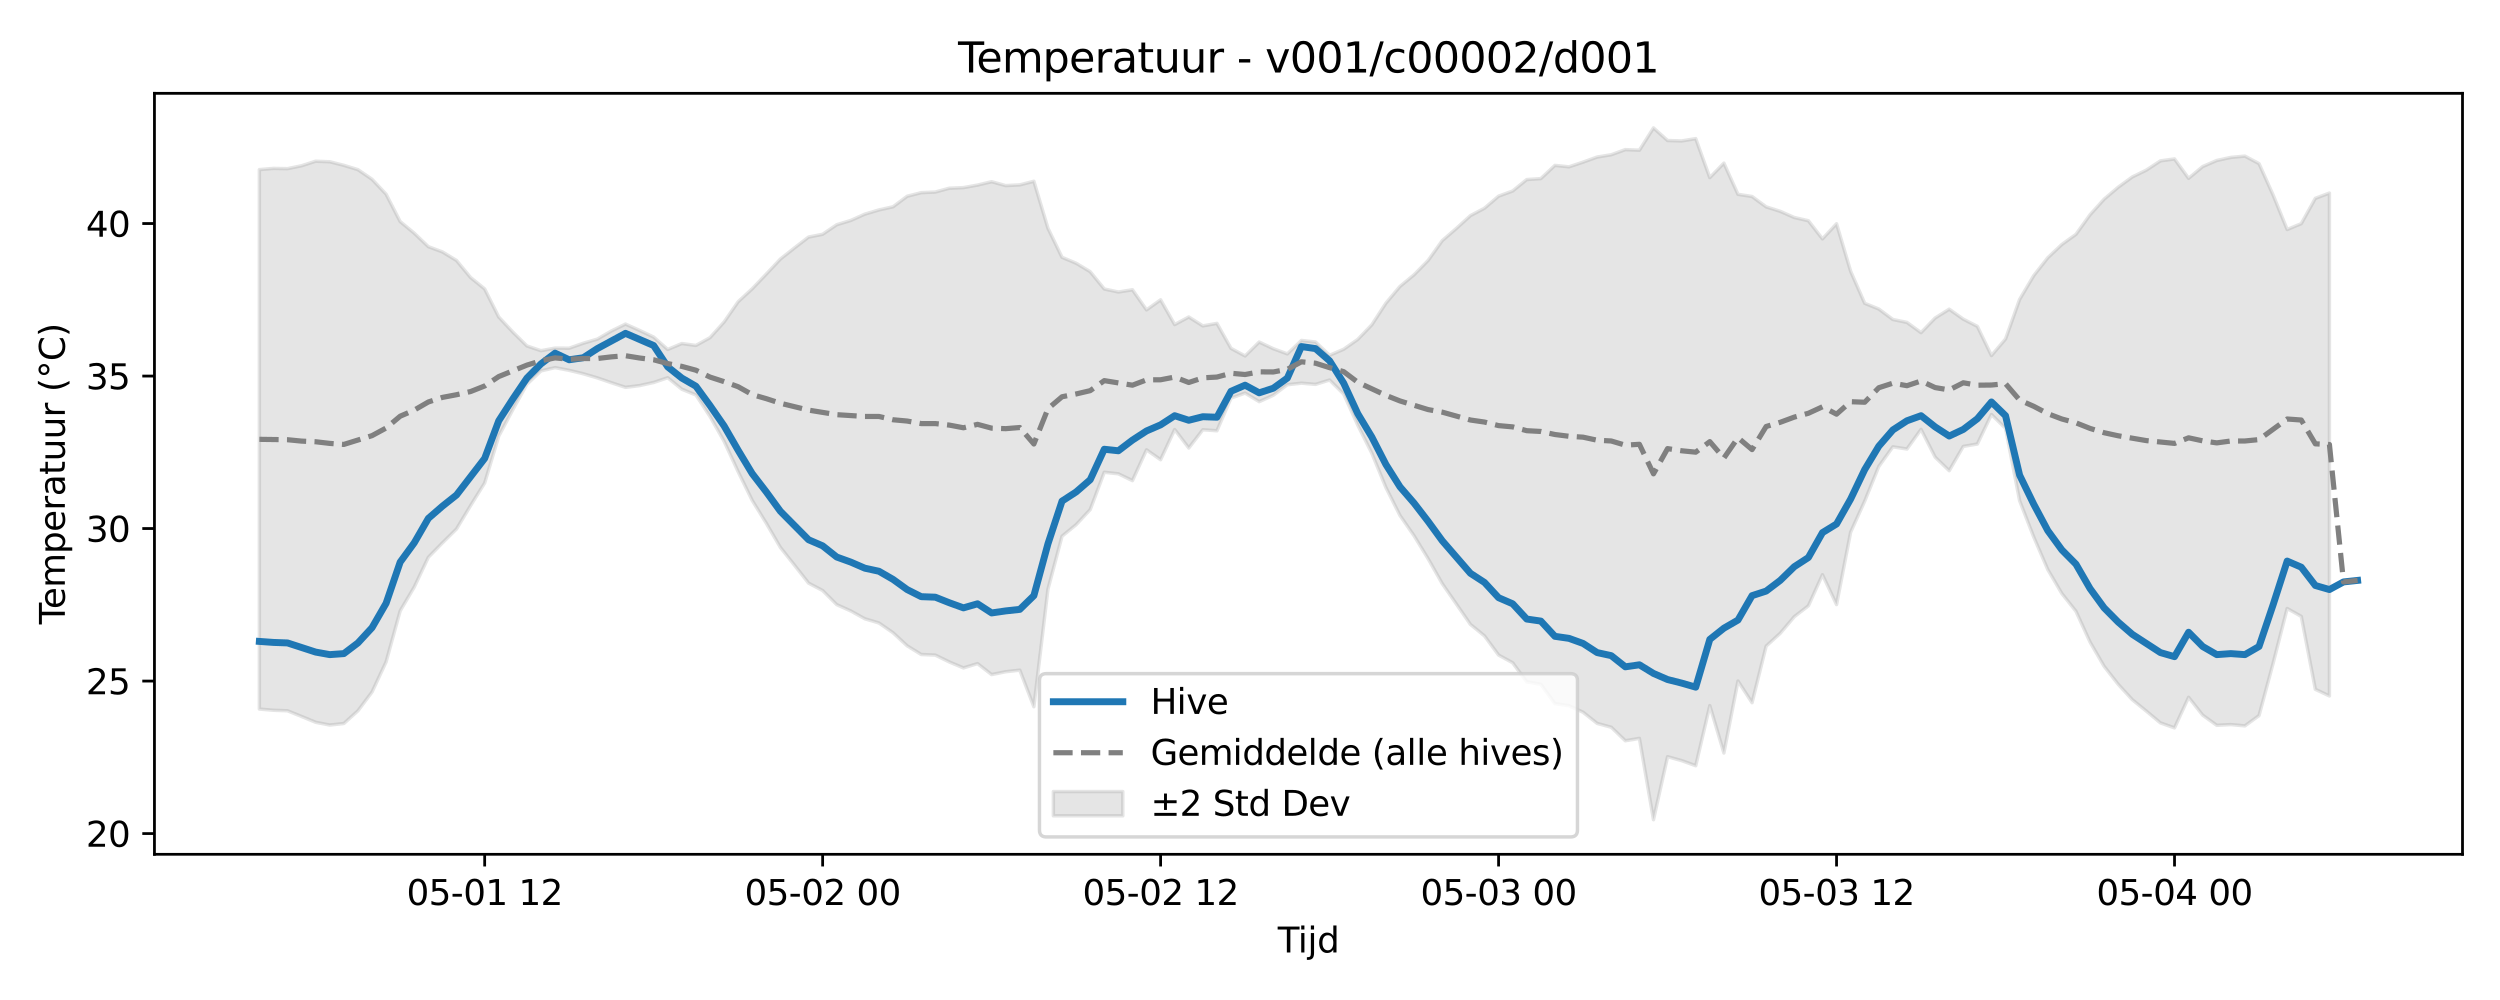 <?xml version="1.0" encoding="utf-8" standalone="no"?>
<!DOCTYPE svg PUBLIC "-//W3C//DTD SVG 1.1//EN"
  "http://www.w3.org/Graphics/SVG/1.1/DTD/svg11.dtd">
<svg xmlns:xlink="http://www.w3.org/1999/xlink" width="720pt" height="288pt" viewBox="0 0 720 288" xmlns="http://www.w3.org/2000/svg" version="1.1">
 <defs>
  <style type="text/css">*{stroke-linejoin: round; stroke-linecap: butt}</style>
 </defs>
 <g id="figure_1">
  <g id="patch_1">
   <path d="M 0 288 
L 720 288 
L 720 0 
L 0 0 
z
" style="fill: #ffffff"/>
  </g>
  <g id="axes_1">
   <g id="patch_2">
    <path d="M 44.48 246.04 
L 709.2 246.04 
L 709.2 26.88 
L 44.48 26.88 
z
" style="fill: #ffffff"/>
   </g>
   <g id="FillBetweenPolyCollection_1">
    <defs>
     <path id="mdc6a934997" d="M 74.695 -239.152 
L 74.695 -83.791 
L 78.75 -83.44 
L 82.806 -83.295 
L 86.861 -81.651 
L 90.917 -79.976 
L 94.973 -79.186 
L 99.028 -79.626 
L 103.084 -83.286 
L 107.14 -88.691 
L 111.195 -97.378 
L 115.251 -112.074 
L 119.307 -118.937 
L 123.362 -127.503 
L 127.418 -131.648 
L 131.474 -135.651 
L 135.529 -142.388 
L 139.585 -148.9 
L 143.64 -162.402 
L 147.696 -170.026 
L 151.752 -177.325 
L 155.807 -181.183 
L 159.863 -182.121 
L 163.919 -181.341 
L 167.974 -180.358 
L 172.03 -179.166 
L 176.086 -177.771 
L 180.141 -176.445 
L 184.197 -176.947 
L 188.253 -177.845 
L 192.308 -179.218 
L 196.364 -175.899 
L 200.419 -174.252 
L 204.475 -168.061 
L 208.531 -160.925 
L 212.586 -152.147 
L 216.642 -143.871 
L 220.698 -137.292 
L 224.753 -130.336 
L 228.809 -125.228 
L 232.865 -120.054 
L 236.92 -117.932 
L 240.976 -113.866 
L 245.032 -112.04 
L 249.087 -109.783 
L 253.143 -108.578 
L 257.199 -105.766 
L 261.254 -102.008 
L 265.31 -99.504 
L 269.365 -99.326 
L 273.421 -97.343 
L 277.477 -95.638 
L 281.532 -96.879 
L 285.588 -93.718 
L 289.644 -94.543 
L 293.699 -94.994 
L 297.755 -84.459 
L 301.811 -118.319 
L 305.866 -133.569 
L 309.922 -136.882 
L 313.978 -141.234 
L 318.033 -151.989 
L 322.089 -151.541 
L 326.144 -149.576 
L 330.2 -158.448 
L 334.256 -155.596 
L 338.311 -164.293 
L 342.367 -158.981 
L 346.423 -164.23 
L 350.478 -163.94 
L 354.534 -173.342 
L 358.59 -174.795 
L 362.645 -172.319 
L 366.701 -174.159 
L 370.757 -177.196 
L 374.812 -177.643 
L 378.868 -177.294 
L 382.923 -178.557 
L 386.979 -174.517 
L 391.035 -165.56 
L 395.09 -157.463 
L 399.146 -147.577 
L 403.202 -139.526 
L 407.257 -133.686 
L 411.313 -127.057 
L 415.369 -119.91 
L 419.424 -114.054 
L 423.48 -108.173 
L 427.536 -104.856 
L 431.591 -99.343 
L 435.647 -97.12 
L 439.702 -91.63 
L 443.758 -90.92 
L 447.814 -85.354 
L 451.869 -84.749 
L 455.925 -82.877 
L 459.981 -79.658 
L 464.036 -78.554 
L 468.092 -74.664 
L 472.148 -75.343 
L 476.203 -51.922 
L 480.259 -70.068 
L 484.315 -68.939 
L 488.37 -67.471 
L 492.426 -84.785 
L 496.481 -71.139 
L 500.537 -91.858 
L 504.593 -85.626 
L 508.648 -101.914 
L 512.704 -105.608 
L 516.76 -110.393 
L 520.815 -113.521 
L 524.871 -122.477 
L 528.927 -113.88 
L 532.982 -134.726 
L 537.038 -143.676 
L 541.094 -153.658 
L 545.149 -159.31 
L 549.205 -158.685 
L 553.26 -164.338 
L 557.316 -156.346 
L 561.372 -152.439 
L 565.427 -159.43 
L 569.483 -160.121 
L 573.539 -168.614 
L 577.594 -164.632 
L 581.65 -143.794 
L 585.706 -133.36 
L 589.761 -123.96 
L 593.817 -117.058 
L 597.873 -111.952 
L 601.928 -103.089 
L 605.984 -96.107 
L 610.04 -90.917 
L 614.095 -86.49 
L 618.151 -83.197 
L 622.206 -79.804 
L 626.262 -78.372 
L 630.318 -87.176 
L 634.373 -82.034 
L 638.429 -79.107 
L 642.485 -79.323 
L 646.54 -78.947 
L 650.596 -81.915 
L 654.652 -96.947 
L 658.707 -112.755 
L 662.763 -110.479 
L 666.819 -89.473 
L 670.874 -87.567 
L 670.874 -232.399 
L 670.874 -232.399 
L 666.819 -230.883 
L 662.763 -223.591 
L 658.707 -221.9 
L 654.652 -231.852 
L 650.596 -240.881 
L 646.54 -243.044 
L 642.485 -242.668 
L 638.429 -241.786 
L 634.373 -240.03 
L 630.318 -236.645 
L 626.262 -242.228 
L 622.206 -241.675 
L 618.151 -239.014 
L 614.095 -237.038 
L 610.04 -234.075 
L 605.984 -230.643 
L 601.928 -226.15 
L 597.873 -220.508 
L 593.817 -217.598 
L 589.761 -213.77 
L 585.706 -208.616 
L 581.65 -201.769 
L 577.594 -190.374 
L 573.539 -185.611 
L 569.483 -194.007 
L 565.427 -196.088 
L 561.372 -198.956 
L 557.316 -196.415 
L 553.26 -192.205 
L 549.205 -195.15 
L 545.149 -195.989 
L 541.094 -199.006 
L 537.038 -200.643 
L 532.982 -209.885 
L 528.927 -223.557 
L 524.871 -219.206 
L 520.815 -224.429 
L 516.76 -225.36 
L 512.704 -227.144 
L 508.648 -228.423 
L 504.593 -231.412 
L 500.537 -232.037 
L 496.481 -241.018 
L 492.426 -236.841 
L 488.37 -248.078 
L 484.315 -247.415 
L 480.259 -247.531 
L 476.203 -251.158 
L 472.148 -244.745 
L 468.092 -244.911 
L 464.036 -243.437 
L 459.981 -242.772 
L 455.925 -241.31 
L 451.869 -239.951 
L 447.814 -240.37 
L 443.758 -236.561 
L 439.702 -236.291 
L 435.647 -232.997 
L 431.591 -231.506 
L 427.536 -228.043 
L 423.48 -225.897 
L 419.424 -222.211 
L 415.369 -218.698 
L 411.313 -213.016 
L 407.257 -208.875 
L 403.202 -205.524 
L 399.146 -200.694 
L 395.09 -194.469 
L 391.035 -190.251 
L 386.979 -187.419 
L 382.923 -185.673 
L 378.868 -189.498 
L 374.812 -189.955 
L 370.757 -186.082 
L 366.701 -187.582 
L 362.645 -189.495 
L 358.59 -185.482 
L 354.534 -187.667 
L 350.478 -194.873 
L 346.423 -194.143 
L 342.367 -196.709 
L 338.311 -194.52 
L 334.256 -201.655 
L 330.2 -198.755 
L 326.144 -204.551 
L 322.089 -203.905 
L 318.033 -204.774 
L 313.978 -209.746 
L 309.922 -212.195 
L 305.866 -213.897 
L 301.811 -222.266 
L 297.755 -235.8 
L 293.699 -234.756 
L 289.644 -234.549 
L 285.588 -235.667 
L 281.532 -234.702 
L 277.477 -233.967 
L 273.421 -233.799 
L 269.365 -232.695 
L 265.31 -232.516 
L 261.254 -231.476 
L 257.199 -228.45 
L 253.143 -227.542 
L 249.087 -226.336 
L 245.032 -224.519 
L 240.976 -223.278 
L 236.92 -220.53 
L 232.865 -219.726 
L 228.809 -216.602 
L 224.753 -213.397 
L 220.698 -209.077 
L 216.642 -204.84 
L 212.586 -201.102 
L 208.531 -195.253 
L 204.475 -190.752 
L 200.419 -188.513 
L 196.364 -189.063 
L 192.308 -187.354 
L 188.253 -190.923 
L 184.197 -192.846 
L 180.141 -194.666 
L 176.086 -192.681 
L 172.03 -190.334 
L 167.974 -189.143 
L 163.919 -187.72 
L 159.863 -187.746 
L 155.807 -187 
L 151.752 -188.369 
L 147.696 -192.374 
L 143.64 -196.704 
L 139.585 -204.789 
L 135.529 -208.079 
L 131.474 -212.986 
L 127.418 -215.452 
L 123.362 -216.962 
L 119.307 -220.842 
L 115.251 -224.192 
L 111.195 -232.08 
L 107.14 -236.375 
L 103.084 -239.144 
L 99.028 -240.388 
L 94.973 -241.415 
L 90.917 -241.576 
L 86.861 -240.267 
L 82.806 -239.428 
L 78.75 -239.503 
L 74.695 -239.152 
z
" style="stroke: #808080; stroke-opacity: 0.2"/>
    </defs>
    <g clip-path="url(#pa0ed3da117)">
     <use xlink:href="#mdc6a934997" x="0" y="288" style="fill: #808080; fill-opacity: 0.2; stroke: #808080; stroke-opacity: 0.2"/>
    </g>
   </g>
   <g id="matplotlib.axis_1">
    <g id="xtick_1">
     <g id="line2d_1">
      <defs>
       <path id="m7fa5e2b9cc" d="M 0 0 
L 0 3.5 
" style="stroke: #000000; stroke-width: 0.8"/>
      </defs>
      <g>
       <use xlink:href="#m7fa5e2b9cc" x="139.585" y="246.04" style="stroke: #000000; stroke-width: 0.8"/>
      </g>
     </g>
     <g id="text_1">
      <!-- 05-01 12 -->
      <g transform="translate(117.104 260.638) scale(0.1 -0.1)">
       <defs>
        <path id="DejaVuSans-30" d="M 2034 4250 
Q 1547 4250 1301 3770 
Q 1056 3291 1056 2328 
Q 1056 1369 1301 889 
Q 1547 409 2034 409 
Q 2525 409 2770 889 
Q 3016 1369 3016 2328 
Q 3016 3291 2770 3770 
Q 2525 4250 2034 4250 
z
M 2034 4750 
Q 2819 4750 3233 4129 
Q 3647 3509 3647 2328 
Q 3647 1150 3233 529 
Q 2819 -91 2034 -91 
Q 1250 -91 836 529 
Q 422 1150 422 2328 
Q 422 3509 836 4129 
Q 1250 4750 2034 4750 
z
" transform="scale(0.016)"/>
        <path id="DejaVuSans-35" d="M 691 4666 
L 3169 4666 
L 3169 4134 
L 1269 4134 
L 1269 2991 
Q 1406 3038 1543 3061 
Q 1681 3084 1819 3084 
Q 2600 3084 3056 2656 
Q 3513 2228 3513 1497 
Q 3513 744 3044 326 
Q 2575 -91 1722 -91 
Q 1428 -91 1123 -41 
Q 819 9 494 109 
L 494 744 
Q 775 591 1075 516 
Q 1375 441 1709 441 
Q 2250 441 2565 725 
Q 2881 1009 2881 1497 
Q 2881 1984 2565 2268 
Q 2250 2553 1709 2553 
Q 1456 2553 1204 2497 
Q 953 2441 691 2322 
L 691 4666 
z
" transform="scale(0.016)"/>
        <path id="DejaVuSans-2d" d="M 313 2009 
L 1997 2009 
L 1997 1497 
L 313 1497 
L 313 2009 
z
" transform="scale(0.016)"/>
        <path id="DejaVuSans-31" d="M 794 531 
L 1825 531 
L 1825 4091 
L 703 3866 
L 703 4441 
L 1819 4666 
L 2450 4666 
L 2450 531 
L 3481 531 
L 3481 0 
L 794 0 
L 794 531 
z
" transform="scale(0.016)"/>
        <path id="DejaVuSans-20" transform="scale(0.016)"/>
        <path id="DejaVuSans-32" d="M 1228 531 
L 3431 531 
L 3431 0 
L 469 0 
L 469 531 
Q 828 903 1448 1529 
Q 2069 2156 2228 2338 
Q 2531 2678 2651 2914 
Q 2772 3150 2772 3378 
Q 2772 3750 2511 3984 
Q 2250 4219 1831 4219 
Q 1534 4219 1204 4116 
Q 875 4013 500 3803 
L 500 4441 
Q 881 4594 1212 4672 
Q 1544 4750 1819 4750 
Q 2544 4750 2975 4387 
Q 3406 4025 3406 3419 
Q 3406 3131 3298 2873 
Q 3191 2616 2906 2266 
Q 2828 2175 2409 1742 
Q 1991 1309 1228 531 
z
" transform="scale(0.016)"/>
       </defs>
       <use xlink:href="#DejaVuSans-30"/>
       <use xlink:href="#DejaVuSans-35" transform="translate(63.623 0)"/>
       <use xlink:href="#DejaVuSans-2d" transform="translate(127.246 0)"/>
       <use xlink:href="#DejaVuSans-30" transform="translate(163.33 0)"/>
       <use xlink:href="#DejaVuSans-31" transform="translate(226.953 0)"/>
       <use xlink:href="#DejaVuSans-20" transform="translate(290.576 0)"/>
       <use xlink:href="#DejaVuSans-31" transform="translate(322.363 0)"/>
       <use xlink:href="#DejaVuSans-32" transform="translate(385.986 0)"/>
      </g>
     </g>
    </g>
    <g id="xtick_2">
     <g id="line2d_2">
      <g>
       <use xlink:href="#m7fa5e2b9cc" x="236.92" y="246.04" style="stroke: #000000; stroke-width: 0.8"/>
      </g>
     </g>
     <g id="text_2">
      <!-- 05-02 00 -->
      <g transform="translate(214.44 260.638) scale(0.1 -0.1)">
       <use xlink:href="#DejaVuSans-30"/>
       <use xlink:href="#DejaVuSans-35" transform="translate(63.623 0)"/>
       <use xlink:href="#DejaVuSans-2d" transform="translate(127.246 0)"/>
       <use xlink:href="#DejaVuSans-30" transform="translate(163.33 0)"/>
       <use xlink:href="#DejaVuSans-32" transform="translate(226.953 0)"/>
       <use xlink:href="#DejaVuSans-20" transform="translate(290.576 0)"/>
       <use xlink:href="#DejaVuSans-30" transform="translate(322.363 0)"/>
       <use xlink:href="#DejaVuSans-30" transform="translate(385.986 0)"/>
      </g>
     </g>
    </g>
    <g id="xtick_3">
     <g id="line2d_3">
      <g>
       <use xlink:href="#m7fa5e2b9cc" x="334.256" y="246.04" style="stroke: #000000; stroke-width: 0.8"/>
      </g>
     </g>
     <g id="text_3">
      <!-- 05-02 12 -->
      <g transform="translate(311.775 260.638) scale(0.1 -0.1)">
       <use xlink:href="#DejaVuSans-30"/>
       <use xlink:href="#DejaVuSans-35" transform="translate(63.623 0)"/>
       <use xlink:href="#DejaVuSans-2d" transform="translate(127.246 0)"/>
       <use xlink:href="#DejaVuSans-30" transform="translate(163.33 0)"/>
       <use xlink:href="#DejaVuSans-32" transform="translate(226.953 0)"/>
       <use xlink:href="#DejaVuSans-20" transform="translate(290.576 0)"/>
       <use xlink:href="#DejaVuSans-31" transform="translate(322.363 0)"/>
       <use xlink:href="#DejaVuSans-32" transform="translate(385.986 0)"/>
      </g>
     </g>
    </g>
    <g id="xtick_4">
     <g id="line2d_4">
      <g>
       <use xlink:href="#m7fa5e2b9cc" x="431.591" y="246.04" style="stroke: #000000; stroke-width: 0.8"/>
      </g>
     </g>
     <g id="text_4">
      <!-- 05-03 00 -->
      <g transform="translate(409.111 260.638) scale(0.1 -0.1)">
       <defs>
        <path id="DejaVuSans-33" d="M 2597 2516 
Q 3050 2419 3304 2112 
Q 3559 1806 3559 1356 
Q 3559 666 3084 287 
Q 2609 -91 1734 -91 
Q 1441 -91 1130 -33 
Q 819 25 488 141 
L 488 750 
Q 750 597 1062 519 
Q 1375 441 1716 441 
Q 2309 441 2620 675 
Q 2931 909 2931 1356 
Q 2931 1769 2642 2001 
Q 2353 2234 1838 2234 
L 1294 2234 
L 1294 2753 
L 1863 2753 
Q 2328 2753 2575 2939 
Q 2822 3125 2822 3475 
Q 2822 3834 2567 4026 
Q 2313 4219 1838 4219 
Q 1578 4219 1281 4162 
Q 984 4106 628 3988 
L 628 4550 
Q 988 4650 1302 4700 
Q 1616 4750 1894 4750 
Q 2613 4750 3031 4423 
Q 3450 4097 3450 3541 
Q 3450 3153 3228 2886 
Q 3006 2619 2597 2516 
z
" transform="scale(0.016)"/>
       </defs>
       <use xlink:href="#DejaVuSans-30"/>
       <use xlink:href="#DejaVuSans-35" transform="translate(63.623 0)"/>
       <use xlink:href="#DejaVuSans-2d" transform="translate(127.246 0)"/>
       <use xlink:href="#DejaVuSans-30" transform="translate(163.33 0)"/>
       <use xlink:href="#DejaVuSans-33" transform="translate(226.953 0)"/>
       <use xlink:href="#DejaVuSans-20" transform="translate(290.576 0)"/>
       <use xlink:href="#DejaVuSans-30" transform="translate(322.363 0)"/>
       <use xlink:href="#DejaVuSans-30" transform="translate(385.986 0)"/>
      </g>
     </g>
    </g>
    <g id="xtick_5">
     <g id="line2d_5">
      <g>
       <use xlink:href="#m7fa5e2b9cc" x="528.927" y="246.04" style="stroke: #000000; stroke-width: 0.8"/>
      </g>
     </g>
     <g id="text_5">
      <!-- 05-03 12 -->
      <g transform="translate(506.446 260.638) scale(0.1 -0.1)">
       <use xlink:href="#DejaVuSans-30"/>
       <use xlink:href="#DejaVuSans-35" transform="translate(63.623 0)"/>
       <use xlink:href="#DejaVuSans-2d" transform="translate(127.246 0)"/>
       <use xlink:href="#DejaVuSans-30" transform="translate(163.33 0)"/>
       <use xlink:href="#DejaVuSans-33" transform="translate(226.953 0)"/>
       <use xlink:href="#DejaVuSans-20" transform="translate(290.576 0)"/>
       <use xlink:href="#DejaVuSans-31" transform="translate(322.363 0)"/>
       <use xlink:href="#DejaVuSans-32" transform="translate(385.986 0)"/>
      </g>
     </g>
    </g>
    <g id="xtick_6">
     <g id="line2d_6">
      <g>
       <use xlink:href="#m7fa5e2b9cc" x="626.262" y="246.04" style="stroke: #000000; stroke-width: 0.8"/>
      </g>
     </g>
     <g id="text_6">
      <!-- 05-04 00 -->
      <g transform="translate(603.782 260.638) scale(0.1 -0.1)">
       <defs>
        <path id="DejaVuSans-34" d="M 2419 4116 
L 825 1625 
L 2419 1625 
L 2419 4116 
z
M 2253 4666 
L 3047 4666 
L 3047 1625 
L 3713 1625 
L 3713 1100 
L 3047 1100 
L 3047 0 
L 2419 0 
L 2419 1100 
L 313 1100 
L 313 1709 
L 2253 4666 
z
" transform="scale(0.016)"/>
       </defs>
       <use xlink:href="#DejaVuSans-30"/>
       <use xlink:href="#DejaVuSans-35" transform="translate(63.623 0)"/>
       <use xlink:href="#DejaVuSans-2d" transform="translate(127.246 0)"/>
       <use xlink:href="#DejaVuSans-30" transform="translate(163.33 0)"/>
       <use xlink:href="#DejaVuSans-34" transform="translate(226.953 0)"/>
       <use xlink:href="#DejaVuSans-20" transform="translate(290.576 0)"/>
       <use xlink:href="#DejaVuSans-30" transform="translate(322.363 0)"/>
       <use xlink:href="#DejaVuSans-30" transform="translate(385.986 0)"/>
      </g>
     </g>
    </g>
    <g id="text_7">
     <!-- Tijd -->
     <g transform="translate(367.99 274.317) scale(0.1 -0.1)">
      <defs>
       <path id="DejaVuSans-54" d="M -19 4666 
L 3928 4666 
L 3928 4134 
L 2272 4134 
L 2272 0 
L 1638 0 
L 1638 4134 
L -19 4134 
L -19 4666 
z
" transform="scale(0.016)"/>
       <path id="DejaVuSans-69" d="M 603 3500 
L 1178 3500 
L 1178 0 
L 603 0 
L 603 3500 
z
M 603 4863 
L 1178 4863 
L 1178 4134 
L 603 4134 
L 603 4863 
z
" transform="scale(0.016)"/>
       <path id="DejaVuSans-6a" d="M 603 3500 
L 1178 3500 
L 1178 -63 
Q 1178 -731 923 -1031 
Q 669 -1331 103 -1331 
L -116 -1331 
L -116 -844 
L 38 -844 
Q 366 -844 484 -692 
Q 603 -541 603 -63 
L 603 3500 
z
M 603 4863 
L 1178 4863 
L 1178 4134 
L 603 4134 
L 603 4863 
z
" transform="scale(0.016)"/>
       <path id="DejaVuSans-64" d="M 2906 2969 
L 2906 4863 
L 3481 4863 
L 3481 0 
L 2906 0 
L 2906 525 
Q 2725 213 2448 61 
Q 2172 -91 1784 -91 
Q 1150 -91 751 415 
Q 353 922 353 1747 
Q 353 2572 751 3078 
Q 1150 3584 1784 3584 
Q 2172 3584 2448 3432 
Q 2725 3281 2906 2969 
z
M 947 1747 
Q 947 1113 1208 752 
Q 1469 391 1925 391 
Q 2381 391 2643 752 
Q 2906 1113 2906 1747 
Q 2906 2381 2643 2742 
Q 2381 3103 1925 3103 
Q 1469 3103 1208 2742 
Q 947 2381 947 1747 
z
" transform="scale(0.016)"/>
      </defs>
      <use xlink:href="#DejaVuSans-54"/>
      <use xlink:href="#DejaVuSans-69" transform="translate(57.959 0)"/>
      <use xlink:href="#DejaVuSans-6a" transform="translate(85.742 0)"/>
      <use xlink:href="#DejaVuSans-64" transform="translate(113.525 0)"/>
     </g>
    </g>
   </g>
   <g id="matplotlib.axis_2">
    <g id="ytick_1">
     <g id="line2d_7">
      <defs>
       <path id="m0c896fa1c3" d="M 0 0 
L -3.5 0 
" style="stroke: #000000; stroke-width: 0.8"/>
      </defs>
      <g>
       <use xlink:href="#m0c896fa1c3" x="44.48" y="240.068" style="stroke: #000000; stroke-width: 0.8"/>
      </g>
     </g>
     <g id="text_8">
      <!-- 20 -->
      <g transform="translate(24.755 243.868) scale(0.1 -0.1)">
       <use xlink:href="#DejaVuSans-32"/>
       <use xlink:href="#DejaVuSans-30" transform="translate(63.623 0)"/>
      </g>
     </g>
    </g>
    <g id="ytick_2">
     <g id="line2d_8">
      <g>
       <use xlink:href="#m0c896fa1c3" x="44.48" y="196.146" style="stroke: #000000; stroke-width: 0.8"/>
      </g>
     </g>
     <g id="text_9">
      <!-- 25 -->
      <g transform="translate(24.755 199.945) scale(0.1 -0.1)">
       <use xlink:href="#DejaVuSans-32"/>
       <use xlink:href="#DejaVuSans-35" transform="translate(63.623 0)"/>
      </g>
     </g>
    </g>
    <g id="ytick_3">
     <g id="line2d_9">
      <g>
       <use xlink:href="#m0c896fa1c3" x="44.48" y="152.223" style="stroke: #000000; stroke-width: 0.8"/>
      </g>
     </g>
     <g id="text_10">
      <!-- 30 -->
      <g transform="translate(24.755 156.023) scale(0.1 -0.1)">
       <use xlink:href="#DejaVuSans-33"/>
       <use xlink:href="#DejaVuSans-30" transform="translate(63.623 0)"/>
      </g>
     </g>
    </g>
    <g id="ytick_4">
     <g id="line2d_10">
      <g>
       <use xlink:href="#m0c896fa1c3" x="44.48" y="108.301" style="stroke: #000000; stroke-width: 0.8"/>
      </g>
     </g>
     <g id="text_11">
      <!-- 35 -->
      <g transform="translate(24.755 112.1) scale(0.1 -0.1)">
       <use xlink:href="#DejaVuSans-33"/>
       <use xlink:href="#DejaVuSans-35" transform="translate(63.623 0)"/>
      </g>
     </g>
    </g>
    <g id="ytick_5">
     <g id="line2d_11">
      <g>
       <use xlink:href="#m0c896fa1c3" x="44.48" y="64.378" style="stroke: #000000; stroke-width: 0.8"/>
      </g>
     </g>
     <g id="text_12">
      <!-- 40 -->
      <g transform="translate(24.755 68.177) scale(0.1 -0.1)">
       <use xlink:href="#DejaVuSans-34"/>
       <use xlink:href="#DejaVuSans-30" transform="translate(63.623 0)"/>
      </g>
     </g>
    </g>
    <g id="text_13">
     <!-- Temperatuur (°C) -->
     <g transform="translate(18.675 179.816) rotate(-90) scale(0.1 -0.1)">
      <defs>
       <path id="DejaVuSans-65" d="M 3597 1894 
L 3597 1613 
L 953 1613 
Q 991 1019 1311 708 
Q 1631 397 2203 397 
Q 2534 397 2845 478 
Q 3156 559 3463 722 
L 3463 178 
Q 3153 47 2828 -22 
Q 2503 -91 2169 -91 
Q 1331 -91 842 396 
Q 353 884 353 1716 
Q 353 2575 817 3079 
Q 1281 3584 2069 3584 
Q 2775 3584 3186 3129 
Q 3597 2675 3597 1894 
z
M 3022 2063 
Q 3016 2534 2758 2815 
Q 2500 3097 2075 3097 
Q 1594 3097 1305 2825 
Q 1016 2553 972 2059 
L 3022 2063 
z
" transform="scale(0.016)"/>
       <path id="DejaVuSans-6d" d="M 3328 2828 
Q 3544 3216 3844 3400 
Q 4144 3584 4550 3584 
Q 5097 3584 5394 3201 
Q 5691 2819 5691 2113 
L 5691 0 
L 5113 0 
L 5113 2094 
Q 5113 2597 4934 2840 
Q 4756 3084 4391 3084 
Q 3944 3084 3684 2787 
Q 3425 2491 3425 1978 
L 3425 0 
L 2847 0 
L 2847 2094 
Q 2847 2600 2669 2842 
Q 2491 3084 2119 3084 
Q 1678 3084 1418 2786 
Q 1159 2488 1159 1978 
L 1159 0 
L 581 0 
L 581 3500 
L 1159 3500 
L 1159 2956 
Q 1356 3278 1631 3431 
Q 1906 3584 2284 3584 
Q 2666 3584 2933 3390 
Q 3200 3197 3328 2828 
z
" transform="scale(0.016)"/>
       <path id="DejaVuSans-70" d="M 1159 525 
L 1159 -1331 
L 581 -1331 
L 581 3500 
L 1159 3500 
L 1159 2969 
Q 1341 3281 1617 3432 
Q 1894 3584 2278 3584 
Q 2916 3584 3314 3078 
Q 3713 2572 3713 1747 
Q 3713 922 3314 415 
Q 2916 -91 2278 -91 
Q 1894 -91 1617 61 
Q 1341 213 1159 525 
z
M 3116 1747 
Q 3116 2381 2855 2742 
Q 2594 3103 2138 3103 
Q 1681 3103 1420 2742 
Q 1159 2381 1159 1747 
Q 1159 1113 1420 752 
Q 1681 391 2138 391 
Q 2594 391 2855 752 
Q 3116 1113 3116 1747 
z
" transform="scale(0.016)"/>
       <path id="DejaVuSans-72" d="M 2631 2963 
Q 2534 3019 2420 3045 
Q 2306 3072 2169 3072 
Q 1681 3072 1420 2755 
Q 1159 2438 1159 1844 
L 1159 0 
L 581 0 
L 581 3500 
L 1159 3500 
L 1159 2956 
Q 1341 3275 1631 3429 
Q 1922 3584 2338 3584 
Q 2397 3584 2469 3576 
Q 2541 3569 2628 3553 
L 2631 2963 
z
" transform="scale(0.016)"/>
       <path id="DejaVuSans-61" d="M 2194 1759 
Q 1497 1759 1228 1600 
Q 959 1441 959 1056 
Q 959 750 1161 570 
Q 1363 391 1709 391 
Q 2188 391 2477 730 
Q 2766 1069 2766 1631 
L 2766 1759 
L 2194 1759 
z
M 3341 1997 
L 3341 0 
L 2766 0 
L 2766 531 
Q 2569 213 2275 61 
Q 1981 -91 1556 -91 
Q 1019 -91 701 211 
Q 384 513 384 1019 
Q 384 1609 779 1909 
Q 1175 2209 1959 2209 
L 2766 2209 
L 2766 2266 
Q 2766 2663 2505 2880 
Q 2244 3097 1772 3097 
Q 1472 3097 1187 3025 
Q 903 2953 641 2809 
L 641 3341 
Q 956 3463 1253 3523 
Q 1550 3584 1831 3584 
Q 2591 3584 2966 3190 
Q 3341 2797 3341 1997 
z
" transform="scale(0.016)"/>
       <path id="DejaVuSans-74" d="M 1172 4494 
L 1172 3500 
L 2356 3500 
L 2356 3053 
L 1172 3053 
L 1172 1153 
Q 1172 725 1289 603 
Q 1406 481 1766 481 
L 2356 481 
L 2356 0 
L 1766 0 
Q 1100 0 847 248 
Q 594 497 594 1153 
L 594 3053 
L 172 3053 
L 172 3500 
L 594 3500 
L 594 4494 
L 1172 4494 
z
" transform="scale(0.016)"/>
       <path id="DejaVuSans-75" d="M 544 1381 
L 544 3500 
L 1119 3500 
L 1119 1403 
Q 1119 906 1312 657 
Q 1506 409 1894 409 
Q 2359 409 2629 706 
Q 2900 1003 2900 1516 
L 2900 3500 
L 3475 3500 
L 3475 0 
L 2900 0 
L 2900 538 
Q 2691 219 2414 64 
Q 2138 -91 1772 -91 
Q 1169 -91 856 284 
Q 544 659 544 1381 
z
M 1991 3584 
L 1991 3584 
z
" transform="scale(0.016)"/>
       <path id="DejaVuSans-28" d="M 1984 4856 
Q 1566 4138 1362 3434 
Q 1159 2731 1159 2009 
Q 1159 1288 1364 580 
Q 1569 -128 1984 -844 
L 1484 -844 
Q 1016 -109 783 600 
Q 550 1309 550 2009 
Q 550 2706 781 3412 
Q 1013 4119 1484 4856 
L 1984 4856 
z
" transform="scale(0.016)"/>
       <path id="DejaVuSans-b0" d="M 1600 4347 
Q 1350 4347 1178 4173 
Q 1006 4000 1006 3750 
Q 1006 3503 1178 3333 
Q 1350 3163 1600 3163 
Q 1850 3163 2022 3333 
Q 2194 3503 2194 3750 
Q 2194 3997 2020 4172 
Q 1847 4347 1600 4347 
z
M 1600 4750 
Q 1800 4750 1984 4673 
Q 2169 4597 2303 4453 
Q 2447 4313 2519 4134 
Q 2591 3956 2591 3750 
Q 2591 3338 2302 3052 
Q 2013 2766 1594 2766 
Q 1172 2766 890 3047 
Q 609 3328 609 3750 
Q 609 4169 896 4459 
Q 1184 4750 1600 4750 
z
" transform="scale(0.016)"/>
       <path id="DejaVuSans-43" d="M 4122 4306 
L 4122 3641 
Q 3803 3938 3442 4084 
Q 3081 4231 2675 4231 
Q 1875 4231 1450 3742 
Q 1025 3253 1025 2328 
Q 1025 1406 1450 917 
Q 1875 428 2675 428 
Q 3081 428 3442 575 
Q 3803 722 4122 1019 
L 4122 359 
Q 3791 134 3420 21 
Q 3050 -91 2638 -91 
Q 1578 -91 968 557 
Q 359 1206 359 2328 
Q 359 3453 968 4101 
Q 1578 4750 2638 4750 
Q 3056 4750 3426 4639 
Q 3797 4528 4122 4306 
z
" transform="scale(0.016)"/>
       <path id="DejaVuSans-29" d="M 513 4856 
L 1013 4856 
Q 1481 4119 1714 3412 
Q 1947 2706 1947 2009 
Q 1947 1309 1714 600 
Q 1481 -109 1013 -844 
L 513 -844 
Q 928 -128 1133 580 
Q 1338 1288 1338 2009 
Q 1338 2731 1133 3434 
Q 928 4138 513 4856 
z
" transform="scale(0.016)"/>
      </defs>
      <use xlink:href="#DejaVuSans-54"/>
      <use xlink:href="#DejaVuSans-65" transform="translate(44.084 0)"/>
      <use xlink:href="#DejaVuSans-6d" transform="translate(105.607 0)"/>
      <use xlink:href="#DejaVuSans-70" transform="translate(203.02 0)"/>
      <use xlink:href="#DejaVuSans-65" transform="translate(266.496 0)"/>
      <use xlink:href="#DejaVuSans-72" transform="translate(328.02 0)"/>
      <use xlink:href="#DejaVuSans-61" transform="translate(369.133 0)"/>
      <use xlink:href="#DejaVuSans-74" transform="translate(430.412 0)"/>
      <use xlink:href="#DejaVuSans-75" transform="translate(469.621 0)"/>
      <use xlink:href="#DejaVuSans-75" transform="translate(533 0)"/>
      <use xlink:href="#DejaVuSans-72" transform="translate(596.379 0)"/>
      <use xlink:href="#DejaVuSans-20" transform="translate(637.492 0)"/>
      <use xlink:href="#DejaVuSans-28" transform="translate(669.279 0)"/>
      <use xlink:href="#DejaVuSans-b0" transform="translate(708.293 0)"/>
      <use xlink:href="#DejaVuSans-43" transform="translate(758.293 0)"/>
      <use xlink:href="#DejaVuSans-29" transform="translate(828.117 0)"/>
     </g>
    </g>
   </g>
   <g id="line2d_12">
    <path d="M 74.695 184.726 
L 78.75 185.019 
L 82.806 185.165 
L 90.917 187.801 
L 94.973 188.533 
L 99.028 188.24 
L 103.084 185.165 
L 107.14 180.773 
L 111.195 173.745 
L 115.251 161.886 
L 119.307 156.323 
L 123.362 149.295 
L 127.418 145.781 
L 131.474 142.56 
L 139.585 132.019 
L 143.64 121.185 
L 147.696 114.889 
L 151.752 108.886 
L 155.807 104.787 
L 159.863 101.712 
L 163.919 103.616 
L 167.974 103.03 
L 172.03 100.395 
L 180.141 96.002 
L 188.253 99.516 
L 192.308 105.665 
L 196.364 108.886 
L 200.419 111.229 
L 204.475 116.792 
L 208.531 122.649 
L 212.586 129.676 
L 216.642 136.411 
L 220.698 141.682 
L 224.753 147.245 
L 232.865 155.444 
L 236.92 157.201 
L 240.976 160.422 
L 245.032 161.886 
L 249.087 163.643 
L 253.143 164.522 
L 257.199 166.864 
L 261.254 169.792 
L 265.31 171.842 
L 269.365 171.988 
L 273.421 173.599 
L 277.477 175.063 
L 281.532 173.892 
L 285.588 176.527 
L 289.644 175.941 
L 293.699 175.502 
L 297.755 171.549 
L 301.811 156.616 
L 305.866 144.317 
L 309.922 141.682 
L 313.978 138.168 
L 318.033 129.384 
L 322.089 129.823 
L 326.144 126.748 
L 330.2 124.113 
L 334.256 122.356 
L 338.311 119.721 
L 342.367 121.038 
L 346.423 120.013 
L 350.478 120.16 
L 354.534 112.693 
L 358.59 110.936 
L 362.645 113.132 
L 366.701 111.815 
L 370.757 108.886 
L 374.812 99.809 
L 378.868 100.395 
L 382.923 103.909 
L 386.979 110.35 
L 391.035 119.135 
L 395.09 125.87 
L 399.146 133.776 
L 403.202 140.218 
L 407.257 144.903 
L 411.313 150.174 
L 415.369 155.737 
L 423.48 165.107 
L 427.536 167.743 
L 431.591 172.135 
L 435.647 173.892 
L 439.702 178.284 
L 443.758 178.87 
L 447.814 183.262 
L 451.869 183.848 
L 455.925 185.312 
L 459.981 187.947 
L 464.036 188.825 
L 468.092 192.046 
L 472.148 191.461 
L 476.203 193.95 
L 480.259 195.707 
L 484.315 196.731 
L 488.37 197.903 
L 492.426 184.14 
L 496.481 180.919 
L 500.537 178.577 
L 504.593 171.549 
L 508.648 170.232 
L 512.704 167.157 
L 516.76 163.204 
L 520.815 160.569 
L 524.871 153.395 
L 528.927 150.906 
L 532.982 143.732 
L 537.038 135.24 
L 541.094 128.505 
L 545.149 123.82 
L 549.205 121.185 
L 553.26 119.721 
L 557.316 122.942 
L 561.372 125.577 
L 565.427 123.674 
L 569.483 120.599 
L 573.539 115.768 
L 577.594 119.721 
L 581.65 136.85 
L 585.706 145.196 
L 589.761 152.809 
L 593.817 158.372 
L 597.873 162.472 
L 601.928 169.5 
L 605.984 175.063 
L 610.04 179.162 
L 614.095 182.676 
L 622.206 187.947 
L 626.262 189.118 
L 630.318 182.091 
L 634.373 186.19 
L 638.429 188.533 
L 642.485 188.24 
L 646.54 188.533 
L 650.596 186.19 
L 654.652 174.185 
L 658.707 161.593 
L 662.763 163.35 
L 666.819 168.621 
L 670.874 169.792 
L 674.93 167.596 
L 678.985 167.157 
L 678.985 167.157 
" clip-path="url(#pa0ed3da117)" style="fill: none; stroke: #1f77b4; stroke-width: 2; stroke-linecap: square"/>
   </g>
   <g id="line2d_13">
    <path d="M 74.695 126.529 
L 82.806 126.638 
L 86.861 127.041 
L 90.917 127.224 
L 94.973 127.7 
L 99.028 127.993 
L 107.14 125.467 
L 111.195 123.271 
L 115.251 119.867 
L 119.307 118.11 
L 123.362 115.768 
L 127.418 114.45 
L 131.474 113.681 
L 135.529 112.766 
L 139.585 111.156 
L 143.64 108.447 
L 151.752 105.153 
L 155.807 103.909 
L 159.863 103.067 
L 163.919 103.469 
L 167.974 103.25 
L 172.03 103.25 
L 176.086 102.774 
L 180.141 102.444 
L 184.197 103.103 
L 188.253 103.616 
L 192.308 104.714 
L 196.364 105.519 
L 200.419 106.617 
L 204.475 108.594 
L 208.531 109.911 
L 212.586 111.375 
L 216.642 113.645 
L 220.698 114.816 
L 224.753 116.134 
L 232.865 118.11 
L 240.976 119.428 
L 249.087 119.94 
L 253.143 119.94 
L 257.199 120.892 
L 261.254 121.258 
L 265.31 121.99 
L 269.365 121.99 
L 273.421 122.429 
L 277.477 123.198 
L 281.532 122.21 
L 285.588 123.308 
L 289.644 123.454 
L 293.699 123.125 
L 297.755 127.871 
L 301.811 117.708 
L 305.866 114.267 
L 309.922 113.462 
L 313.978 112.51 
L 318.033 109.618 
L 326.144 110.936 
L 330.2 109.399 
L 334.256 109.374 
L 338.311 108.594 
L 342.367 110.155 
L 346.423 108.813 
L 350.478 108.594 
L 354.534 107.496 
L 358.59 107.862 
L 362.645 107.093 
L 366.701 107.129 
L 370.757 106.361 
L 374.812 104.201 
L 378.868 104.604 
L 382.923 105.885 
L 386.979 107.032 
L 391.035 110.094 
L 399.146 113.864 
L 403.202 115.475 
L 411.313 117.964 
L 415.369 118.696 
L 423.48 120.965 
L 427.536 121.551 
L 431.591 122.576 
L 435.647 122.942 
L 439.702 124.04 
L 443.758 124.259 
L 447.814 125.138 
L 451.869 125.65 
L 455.925 125.906 
L 459.981 126.785 
L 464.036 127.004 
L 468.092 128.212 
L 472.148 127.956 
L 476.203 136.46 
L 480.259 129.201 
L 484.315 129.823 
L 488.37 130.225 
L 492.426 127.187 
L 496.481 131.921 
L 500.537 126.053 
L 504.593 129.481 
L 508.648 122.832 
L 512.704 121.624 
L 516.76 120.123 
L 520.815 119.025 
L 524.871 117.158 
L 528.927 119.281 
L 532.982 115.694 
L 537.038 115.841 
L 541.094 111.668 
L 545.149 110.35 
L 549.205 111.083 
L 553.26 109.728 
L 557.316 111.619 
L 561.372 112.303 
L 565.427 110.241 
L 569.483 110.936 
L 573.539 110.887 
L 577.594 110.497 
L 581.65 115.219 
L 585.706 117.012 
L 589.761 119.135 
L 593.817 120.672 
L 597.873 121.77 
L 601.928 123.381 
L 605.984 124.625 
L 610.04 125.504 
L 618.151 126.895 
L 626.262 127.7 
L 630.318 126.089 
L 634.373 126.968 
L 638.429 127.553 
L 642.485 127.004 
L 646.54 127.004 
L 650.596 126.602 
L 658.707 120.672 
L 662.763 120.965 
L 666.819 127.822 
L 670.874 128.017 
L 674.93 167.596 
L 678.985 167.157 
L 678.985 167.157 
" clip-path="url(#pa0ed3da117)" style="fill: none; stroke-dasharray: 5.55,2.4; stroke-dashoffset: 0; stroke: #808080; stroke-width: 1.5"/>
   </g>
   <g id="patch_3">
    <path d="M 44.48 246.04 
L 44.48 26.88 
" style="fill: none; stroke: #000000; stroke-width: 0.8; stroke-linejoin: miter; stroke-linecap: square"/>
   </g>
   <g id="patch_4">
    <path d="M 709.2 246.04 
L 709.2 26.88 
" style="fill: none; stroke: #000000; stroke-width: 0.8; stroke-linejoin: miter; stroke-linecap: square"/>
   </g>
   <g id="patch_5">
    <path d="M 44.48 246.04 
L 709.2 246.04 
" style="fill: none; stroke: #000000; stroke-width: 0.8; stroke-linejoin: miter; stroke-linecap: square"/>
   </g>
   <g id="patch_6">
    <path d="M 44.48 26.88 
L 709.2 26.88 
" style="fill: none; stroke: #000000; stroke-width: 0.8; stroke-linejoin: miter; stroke-linecap: square"/>
   </g>
   <g id="text_14">
    <!-- Temperatuur - v001/c00002/d001 -->
    <g transform="translate(275.918 20.88) scale(0.12 -0.12)">
     <defs>
      <path id="DejaVuSans-76" d="M 191 3500 
L 800 3500 
L 1894 563 
L 2988 3500 
L 3597 3500 
L 2284 0 
L 1503 0 
L 191 3500 
z
" transform="scale(0.016)"/>
      <path id="DejaVuSans-2f" d="M 1625 4666 
L 2156 4666 
L 531 -594 
L 0 -594 
L 1625 4666 
z
" transform="scale(0.016)"/>
      <path id="DejaVuSans-63" d="M 3122 3366 
L 3122 2828 
Q 2878 2963 2633 3030 
Q 2388 3097 2138 3097 
Q 1578 3097 1268 2742 
Q 959 2388 959 1747 
Q 959 1106 1268 751 
Q 1578 397 2138 397 
Q 2388 397 2633 464 
Q 2878 531 3122 666 
L 3122 134 
Q 2881 22 2623 -34 
Q 2366 -91 2075 -91 
Q 1284 -91 818 406 
Q 353 903 353 1747 
Q 353 2603 823 3093 
Q 1294 3584 2113 3584 
Q 2378 3584 2631 3529 
Q 2884 3475 3122 3366 
z
" transform="scale(0.016)"/>
     </defs>
     <use xlink:href="#DejaVuSans-54"/>
     <use xlink:href="#DejaVuSans-65" transform="translate(44.084 0)"/>
     <use xlink:href="#DejaVuSans-6d" transform="translate(105.607 0)"/>
     <use xlink:href="#DejaVuSans-70" transform="translate(203.02 0)"/>
     <use xlink:href="#DejaVuSans-65" transform="translate(266.496 0)"/>
     <use xlink:href="#DejaVuSans-72" transform="translate(328.02 0)"/>
     <use xlink:href="#DejaVuSans-61" transform="translate(369.133 0)"/>
     <use xlink:href="#DejaVuSans-74" transform="translate(430.412 0)"/>
     <use xlink:href="#DejaVuSans-75" transform="translate(469.621 0)"/>
     <use xlink:href="#DejaVuSans-75" transform="translate(533 0)"/>
     <use xlink:href="#DejaVuSans-72" transform="translate(596.379 0)"/>
     <use xlink:href="#DejaVuSans-20" transform="translate(637.492 0)"/>
     <use xlink:href="#DejaVuSans-2d" transform="translate(669.279 0)"/>
     <use xlink:href="#DejaVuSans-20" transform="translate(705.363 0)"/>
     <use xlink:href="#DejaVuSans-76" transform="translate(737.15 0)"/>
     <use xlink:href="#DejaVuSans-30" transform="translate(796.33 0)"/>
     <use xlink:href="#DejaVuSans-30" transform="translate(859.953 0)"/>
     <use xlink:href="#DejaVuSans-31" transform="translate(923.576 0)"/>
     <use xlink:href="#DejaVuSans-2f" transform="translate(987.199 0)"/>
     <use xlink:href="#DejaVuSans-63" transform="translate(1020.891 0)"/>
     <use xlink:href="#DejaVuSans-30" transform="translate(1075.871 0)"/>
     <use xlink:href="#DejaVuSans-30" transform="translate(1139.494 0)"/>
     <use xlink:href="#DejaVuSans-30" transform="translate(1203.117 0)"/>
     <use xlink:href="#DejaVuSans-30" transform="translate(1266.74 0)"/>
     <use xlink:href="#DejaVuSans-32" transform="translate(1330.363 0)"/>
     <use xlink:href="#DejaVuSans-2f" transform="translate(1393.986 0)"/>
     <use xlink:href="#DejaVuSans-64" transform="translate(1427.678 0)"/>
     <use xlink:href="#DejaVuSans-30" transform="translate(1491.154 0)"/>
     <use xlink:href="#DejaVuSans-30" transform="translate(1554.777 0)"/>
     <use xlink:href="#DejaVuSans-31" transform="translate(1618.4 0)"/>
    </g>
   </g>
   <g id="legend_1">
    <g id="patch_7">
     <path d="M 301.368 241.04 
L 452.312 241.04 
Q 454.312 241.04 454.312 239.04 
L 454.312 196.006 
Q 454.312 194.006 452.312 194.006 
L 301.368 194.006 
Q 299.368 194.006 299.368 196.006 
L 299.368 239.04 
Q 299.368 241.04 301.368 241.04 
z
" style="fill: #ffffff; opacity: 0.8; stroke: #cccccc; stroke-linejoin: miter"/>
    </g>
    <g id="line2d_14">
     <path d="M 303.368 202.104 
L 313.368 202.104 
L 323.368 202.104 
" style="fill: none; stroke: #1f77b4; stroke-width: 2; stroke-linecap: square"/>
    </g>
    <g id="text_15">
     <!-- Hive -->
     <g transform="translate(331.368 205.604) scale(0.1 -0.1)">
      <defs>
       <path id="DejaVuSans-48" d="M 628 4666 
L 1259 4666 
L 1259 2753 
L 3553 2753 
L 3553 4666 
L 4184 4666 
L 4184 0 
L 3553 0 
L 3553 2222 
L 1259 2222 
L 1259 0 
L 628 0 
L 628 4666 
z
" transform="scale(0.016)"/>
      </defs>
      <use xlink:href="#DejaVuSans-48"/>
      <use xlink:href="#DejaVuSans-69" transform="translate(75.195 0)"/>
      <use xlink:href="#DejaVuSans-76" transform="translate(102.979 0)"/>
      <use xlink:href="#DejaVuSans-65" transform="translate(162.158 0)"/>
     </g>
    </g>
    <g id="line2d_15">
     <path d="M 303.368 216.782 
L 313.368 216.782 
L 323.368 216.782 
" style="fill: none; stroke-dasharray: 5.55,2.4; stroke-dashoffset: 0; stroke: #808080; stroke-width: 1.5"/>
    </g>
    <g id="text_16">
     <!-- Gemiddelde (alle hives) -->
     <g transform="translate(331.368 220.282) scale(0.1 -0.1)">
      <defs>
       <path id="DejaVuSans-47" d="M 3809 666 
L 3809 1919 
L 2778 1919 
L 2778 2438 
L 4434 2438 
L 4434 434 
Q 4069 175 3628 42 
Q 3188 -91 2688 -91 
Q 1594 -91 976 548 
Q 359 1188 359 2328 
Q 359 3472 976 4111 
Q 1594 4750 2688 4750 
Q 3144 4750 3555 4637 
Q 3966 4525 4313 4306 
L 4313 3634 
Q 3963 3931 3569 4081 
Q 3175 4231 2741 4231 
Q 1884 4231 1454 3753 
Q 1025 3275 1025 2328 
Q 1025 1384 1454 906 
Q 1884 428 2741 428 
Q 3075 428 3337 486 
Q 3600 544 3809 666 
z
" transform="scale(0.016)"/>
       <path id="DejaVuSans-6c" d="M 603 4863 
L 1178 4863 
L 1178 0 
L 603 0 
L 603 4863 
z
" transform="scale(0.016)"/>
       <path id="DejaVuSans-68" d="M 3513 2113 
L 3513 0 
L 2938 0 
L 2938 2094 
Q 2938 2591 2744 2837 
Q 2550 3084 2163 3084 
Q 1697 3084 1428 2787 
Q 1159 2491 1159 1978 
L 1159 0 
L 581 0 
L 581 4863 
L 1159 4863 
L 1159 2956 
Q 1366 3272 1645 3428 
Q 1925 3584 2291 3584 
Q 2894 3584 3203 3211 
Q 3513 2838 3513 2113 
z
" transform="scale(0.016)"/>
       <path id="DejaVuSans-73" d="M 2834 3397 
L 2834 2853 
Q 2591 2978 2328 3040 
Q 2066 3103 1784 3103 
Q 1356 3103 1142 2972 
Q 928 2841 928 2578 
Q 928 2378 1081 2264 
Q 1234 2150 1697 2047 
L 1894 2003 
Q 2506 1872 2764 1633 
Q 3022 1394 3022 966 
Q 3022 478 2636 193 
Q 2250 -91 1575 -91 
Q 1294 -91 989 -36 
Q 684 19 347 128 
L 347 722 
Q 666 556 975 473 
Q 1284 391 1588 391 
Q 1994 391 2212 530 
Q 2431 669 2431 922 
Q 2431 1156 2273 1281 
Q 2116 1406 1581 1522 
L 1381 1569 
Q 847 1681 609 1914 
Q 372 2147 372 2553 
Q 372 3047 722 3315 
Q 1072 3584 1716 3584 
Q 2034 3584 2315 3537 
Q 2597 3491 2834 3397 
z
" transform="scale(0.016)"/>
      </defs>
      <use xlink:href="#DejaVuSans-47"/>
      <use xlink:href="#DejaVuSans-65" transform="translate(77.49 0)"/>
      <use xlink:href="#DejaVuSans-6d" transform="translate(139.014 0)"/>
      <use xlink:href="#DejaVuSans-69" transform="translate(236.426 0)"/>
      <use xlink:href="#DejaVuSans-64" transform="translate(264.209 0)"/>
      <use xlink:href="#DejaVuSans-64" transform="translate(327.686 0)"/>
      <use xlink:href="#DejaVuSans-65" transform="translate(391.162 0)"/>
      <use xlink:href="#DejaVuSans-6c" transform="translate(452.686 0)"/>
      <use xlink:href="#DejaVuSans-64" transform="translate(480.469 0)"/>
      <use xlink:href="#DejaVuSans-65" transform="translate(543.945 0)"/>
      <use xlink:href="#DejaVuSans-20" transform="translate(605.469 0)"/>
      <use xlink:href="#DejaVuSans-28" transform="translate(637.256 0)"/>
      <use xlink:href="#DejaVuSans-61" transform="translate(676.27 0)"/>
      <use xlink:href="#DejaVuSans-6c" transform="translate(737.549 0)"/>
      <use xlink:href="#DejaVuSans-6c" transform="translate(765.332 0)"/>
      <use xlink:href="#DejaVuSans-65" transform="translate(793.115 0)"/>
      <use xlink:href="#DejaVuSans-20" transform="translate(854.639 0)"/>
      <use xlink:href="#DejaVuSans-68" transform="translate(886.426 0)"/>
      <use xlink:href="#DejaVuSans-69" transform="translate(949.805 0)"/>
      <use xlink:href="#DejaVuSans-76" transform="translate(977.588 0)"/>
      <use xlink:href="#DejaVuSans-65" transform="translate(1036.768 0)"/>
      <use xlink:href="#DejaVuSans-73" transform="translate(1098.291 0)"/>
      <use xlink:href="#DejaVuSans-29" transform="translate(1150.391 0)"/>
     </g>
    </g>
    <g id="patch_8">
     <path d="M 303.368 234.96 
L 323.368 234.96 
L 323.368 227.96 
L 303.368 227.96 
z
" style="fill: #808080; fill-opacity: 0.2; stroke: #808080; stroke-opacity: 0.2; stroke-linejoin: miter"/>
    </g>
    <g id="text_17">
     <!-- ±2 Std Dev -->
     <g transform="translate(331.368 234.96) scale(0.1 -0.1)">
      <defs>
       <path id="DejaVuSans-b1" d="M 2944 4013 
L 2944 2803 
L 4684 2803 
L 4684 2272 
L 2944 2272 
L 2944 1063 
L 2419 1063 
L 2419 2272 
L 678 2272 
L 678 2803 
L 2419 2803 
L 2419 4013 
L 2944 4013 
z
M 678 531 
L 4684 531 
L 4684 0 
L 678 0 
L 678 531 
z
" transform="scale(0.016)"/>
       <path id="DejaVuSans-53" d="M 3425 4513 
L 3425 3897 
Q 3066 4069 2747 4153 
Q 2428 4238 2131 4238 
Q 1616 4238 1336 4038 
Q 1056 3838 1056 3469 
Q 1056 3159 1242 3001 
Q 1428 2844 1947 2747 
L 2328 2669 
Q 3034 2534 3370 2195 
Q 3706 1856 3706 1288 
Q 3706 609 3251 259 
Q 2797 -91 1919 -91 
Q 1588 -91 1214 -16 
Q 841 59 441 206 
L 441 856 
Q 825 641 1194 531 
Q 1563 422 1919 422 
Q 2459 422 2753 634 
Q 3047 847 3047 1241 
Q 3047 1584 2836 1778 
Q 2625 1972 2144 2069 
L 1759 2144 
Q 1053 2284 737 2584 
Q 422 2884 422 3419 
Q 422 4038 858 4394 
Q 1294 4750 2059 4750 
Q 2388 4750 2728 4690 
Q 3069 4631 3425 4513 
z
" transform="scale(0.016)"/>
       <path id="DejaVuSans-44" d="M 1259 4147 
L 1259 519 
L 2022 519 
Q 2988 519 3436 956 
Q 3884 1394 3884 2338 
Q 3884 3275 3436 3711 
Q 2988 4147 2022 4147 
L 1259 4147 
z
M 628 4666 
L 1925 4666 
Q 3281 4666 3915 4102 
Q 4550 3538 4550 2338 
Q 4550 1131 3912 565 
Q 3275 0 1925 0 
L 628 0 
L 628 4666 
z
" transform="scale(0.016)"/>
      </defs>
      <use xlink:href="#DejaVuSans-b1"/>
      <use xlink:href="#DejaVuSans-32" transform="translate(83.789 0)"/>
      <use xlink:href="#DejaVuSans-20" transform="translate(147.412 0)"/>
      <use xlink:href="#DejaVuSans-53" transform="translate(179.199 0)"/>
      <use xlink:href="#DejaVuSans-74" transform="translate(242.676 0)"/>
      <use xlink:href="#DejaVuSans-64" transform="translate(281.885 0)"/>
      <use xlink:href="#DejaVuSans-20" transform="translate(345.361 0)"/>
      <use xlink:href="#DejaVuSans-44" transform="translate(377.148 0)"/>
      <use xlink:href="#DejaVuSans-65" transform="translate(454.15 0)"/>
      <use xlink:href="#DejaVuSans-76" transform="translate(515.674 0)"/>
     </g>
    </g>
   </g>
  </g>
 </g>
 <defs>
  <clipPath id="pa0ed3da117">
   <rect x="44.48" y="26.88" width="664.72" height="219.16"/>
  </clipPath>
 </defs>
</svg>
